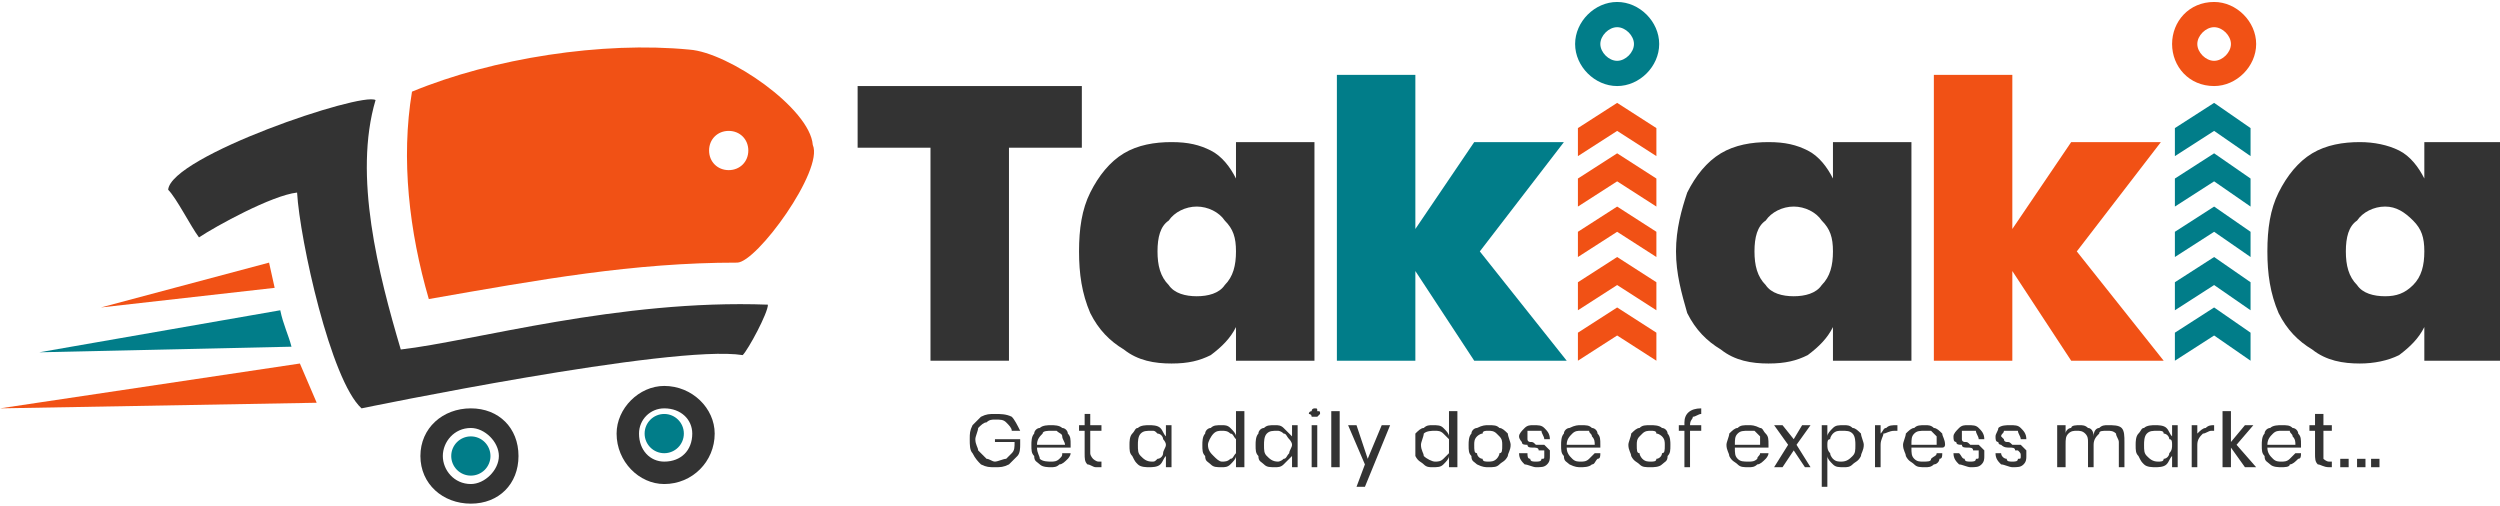 <?xml version="1.0" encoding="UTF-8"?>
<!DOCTYPE svg PUBLIC "-//W3C//DTD SVG 1.1//EN" "http://www.w3.org/Graphics/SVG/1.1/DTD/svg11.dtd">
<!-- Creator: CorelDRAW 2021 (64-Bit) -->
<svg xmlns="http://www.w3.org/2000/svg" xml:space="preserve" width="178px" height="36px" version="1.1" style="shape-rendering:geometricPrecision; text-rendering:geometricPrecision; image-rendering:optimizeQuality; fill-rule:evenodd; clip-rule:evenodd"
viewBox="0 0 8.92 1.79"
 xmlns:xlink="http://www.w3.org/1999/xlink"
 xmlns:xodm="http://www.corel.com/coreldraw/odm/2003">
 <defs>
  <style type="text/css">
   <![CDATA[
    .fil1 {fill:#017D89}
    .fil2 {fill:#333333}
    .fil0 {fill:#F15115}
    .fil5 {fill:#017D89;fill-rule:nonzero}
    .fil3 {fill:#333333;fill-rule:nonzero}
    .fil4 {fill:#F15115;fill-rule:nonzero}
   ]]>
  </style>
 </defs>
 <g id="Layer_x0020_1">
  <g id="_2032626141216">
   <path class="fil0" d="M1.53 1.06c0.4,-0.07 0.73,-0.13 1.1,-0.13 0.07,0 0.31,-0.33 0.27,-0.42 -0.01,-0.13 -0.3,-0.33 -0.44,-0.34 -0.31,-0.03 -0.7,0.03 -0.99,0.15 -0.04,0.24 -0.01,0.5 0.06,0.74zm1.07 -0.6c0.04,0 0.07,0.03 0.07,0.07 0,0.04 -0.03,0.07 -0.07,0.07 -0.04,0 -0.07,-0.03 -0.07,-0.07 0,-0.04 0.03,-0.07 0.07,-0.07z"/>
   <polygon class="fil0" points="1.07,1.29 0,1.45 1.13,1.43 "/>
   <polygon class="fil0" points="0.98,1.02 0.96,0.93 0.36,1.09 "/>
   <path class="fil1" d="M0.14 1.25l0.9 -0.02c-0.01,-0.04 -0.03,-0.08 -0.04,-0.13l-0.86 0.15z"/>
   <path class="fil2" d="M1.34 0.35c-0.05,-0.03 -0.73,0.2 -0.74,0.32 0.03,0.03 0.08,0.13 0.11,0.17 0.06,-0.04 0.26,-0.15 0.35,-0.16 0.01,0.17 0.12,0.67 0.23,0.77 0,0 1.11,-0.23 1.36,-0.19 0.02,-0.02 0.09,-0.15 0.09,-0.18 -0.53,-0.02 -1.05,0.13 -1.31,0.16 -0.08,-0.27 -0.17,-0.62 -0.09,-0.89z"/>
   <path class="fil2" d="M1.68 1.45c0.1,0 0.17,0.07 0.17,0.17 0,0.1 -0.07,0.17 -0.17,0.17 -0.1,0 -0.18,-0.07 -0.18,-0.17 0,-0.1 0.08,-0.17 0.18,-0.17zm0 0.07c0.05,0 0.1,0.05 0.1,0.1 0,0.05 -0.05,0.1 -0.1,0.1 -0.06,0 -0.1,-0.05 -0.1,-0.1 0,-0.05 0.04,-0.1 0.1,-0.1z"/>
   <circle class="fil1" cx="1.68" cy="1.62" r="0.07"/>
   <path class="fil2" d="M2.37 1.37c0.1,0 0.18,0.08 0.18,0.17 0,0.1 -0.08,0.18 -0.18,0.18 -0.09,0 -0.17,-0.08 -0.17,-0.18 0,-0.09 0.08,-0.17 0.17,-0.17zm0 0.08c0.06,0 0.1,0.04 0.1,0.09 0,0.06 -0.04,0.1 -0.1,0.1 -0.05,0 -0.09,-0.04 -0.09,-0.1 0,-0.05 0.04,-0.09 0.09,-0.09z"/>
   <circle class="fil1" cx="2.37" cy="1.54" r="0.07"/>
  </g>
  <path class="fil3" d="M3.55 1.47c0.02,0 0.04,0 0.06,0.01 0.01,0.01 0.02,0.03 0.03,0.05l-0.03 0c0,-0.01 -0.01,-0.02 -0.02,-0.03 -0.01,-0.01 -0.02,-0.01 -0.04,-0.01 -0.01,0 -0.02,0 -0.03,0.01 -0.01,0 -0.02,0.01 -0.03,0.02 0,0.01 -0.01,0.03 -0.01,0.04 0,0.02 0.01,0.03 0.01,0.04 0.01,0.01 0.02,0.02 0.03,0.03 0.01,0 0.02,0.01 0.03,0.01 0.01,0 0.03,-0.01 0.04,-0.01 0.01,-0.01 0.01,-0.01 0.02,-0.02 0.01,-0.01 0.01,-0.02 0.01,-0.04l-0.07 0 0 -0.01 0.09 0 0 0.02c0,0.01 0,0.03 -0.01,0.04 -0.01,0.01 -0.02,0.02 -0.03,0.03 -0.02,0.01 -0.03,0.01 -0.05,0.01 -0.02,0 -0.03,0 -0.05,-0.01 -0.01,-0.01 -0.02,-0.02 -0.03,-0.04 -0.01,-0.01 -0.01,-0.03 -0.01,-0.05 0,-0.02 0,-0.03 0.01,-0.05 0.01,-0.01 0.02,-0.02 0.03,-0.03 0.02,-0.01 0.03,-0.01 0.05,-0.01z"/>
  <path id="_1" class="fil3" d="M3.82 1.58c0,0 0,0.01 0,0.01l-0.12 0c0,0.02 0.01,0.03 0.01,0.04 0.01,0.01 0.03,0.01 0.04,0.01 0.01,0 0.02,0 0.03,-0.01 0.01,-0.01 0.01,-0.01 0.01,-0.02l0.03 0c0,0.01 -0.01,0.02 -0.01,0.02 -0.01,0.01 -0.02,0.02 -0.03,0.02 -0.01,0.01 -0.02,0.01 -0.03,0.01 -0.01,0 -0.03,0 -0.04,-0.01 -0.01,-0.01 -0.02,-0.01 -0.02,-0.03 -0.01,-0.01 -0.01,-0.02 -0.01,-0.04 0,-0.01 0,-0.03 0.01,-0.04 0,-0.01 0.01,-0.02 0.02,-0.02 0.01,-0.01 0.03,-0.01 0.04,-0.01 0.01,0 0.03,0 0.04,0.01 0.01,0 0.02,0.01 0.02,0.02 0.01,0.01 0.01,0.02 0.01,0.04zm-0.02 0c0,-0.01 -0.01,-0.02 -0.01,-0.03 0,-0.01 -0.01,-0.01 -0.02,-0.02 0,0 -0.01,0 -0.02,0 -0.01,0 -0.03,0 -0.03,0.01 -0.01,0.01 -0.02,0.02 -0.02,0.04l0.1 0z"/>
  <path id="_2" class="fil3" d="M3.93 1.64l0 0.02 -0.02 0c-0.01,0 -0.02,-0.01 -0.03,-0.01 -0.01,-0.01 -0.01,-0.02 -0.01,-0.04l0 -0.08 -0.02 0 0 -0.02 0.02 0 0 -0.04 0.02 0 0 0.04 0.04 0 0 0.02 -0.04 0 0 0.08c0,0.01 0.01,0.02 0.01,0.02 0,0 0.01,0.01 0.02,0.01l0.01 0z"/>
  <path id="_3" class="fil3" d="M4.1 1.51c0.01,0 0.03,0 0.04,0.01 0.01,0.01 0.01,0.02 0.02,0.03l0 -0.04 0.02 0 0 0.15 -0.02 0 0 -0.04c-0.01,0.01 -0.01,0.02 -0.02,0.03 -0.01,0.01 -0.03,0.01 -0.04,0.01 -0.01,0 -0.03,0 -0.04,-0.01 -0.01,-0.01 -0.01,-0.01 -0.02,-0.03 -0.01,-0.01 -0.01,-0.02 -0.01,-0.04 0,-0.01 0,-0.03 0.01,-0.04 0.01,-0.01 0.01,-0.02 0.02,-0.02 0.01,-0.01 0.03,-0.01 0.04,-0.01zm0.01 0.02c-0.02,0 -0.03,0 -0.04,0.01 -0.01,0.01 -0.01,0.03 -0.01,0.04 0,0.02 0,0.03 0.01,0.04 0.01,0.01 0.02,0.02 0.04,0.02 0.01,0 0.01,0 0.02,-0.01 0.01,0 0.02,-0.01 0.02,-0.02 0,-0.01 0.01,-0.02 0.01,-0.03 0,-0.01 -0.01,-0.02 -0.01,-0.02 0,-0.01 -0.01,-0.02 -0.02,-0.02 -0.01,-0.01 -0.01,-0.01 -0.02,-0.01z"/>
  <path id="_4" class="fil3" d="M4.36 1.51c0.01,0 0.02,0 0.03,0.01 0.01,0.01 0.02,0.02 0.02,0.03l0 -0.09 0.03 0 0 0.2 -0.03 0 0 -0.04c0,0.01 -0.01,0.02 -0.02,0.03 -0.01,0.01 -0.02,0.01 -0.03,0.01 -0.02,0 -0.03,0 -0.04,-0.01 -0.01,-0.01 -0.02,-0.01 -0.02,-0.03 -0.01,-0.01 -0.01,-0.02 -0.01,-0.04 0,-0.01 0,-0.03 0.01,-0.04 0,-0.01 0.01,-0.02 0.02,-0.02 0.01,-0.01 0.02,-0.01 0.04,-0.01zm0 0.02c-0.01,0 -0.02,0 -0.03,0.01 -0.01,0.01 -0.02,0.03 -0.02,0.04 0,0.02 0.01,0.03 0.02,0.04 0.01,0.01 0.02,0.02 0.03,0.02 0.01,0 0.02,0 0.03,-0.01 0.01,0 0.01,-0.01 0.02,-0.02 0,-0.01 0,-0.02 0,-0.03 0,-0.01 0,-0.02 0,-0.02 -0.01,-0.01 -0.01,-0.02 -0.02,-0.02 -0.01,-0.01 -0.02,-0.01 -0.03,-0.01z"/>
  <path id="_5" class="fil3" d="M4.55 1.51c0.01,0 0.02,0 0.03,0.01 0.01,0.01 0.02,0.02 0.03,0.03l0 -0.04 0.02 0 0 0.15 -0.02 0 0 -0.04c-0.01,0.01 -0.02,0.02 -0.03,0.03 -0.01,0.01 -0.02,0.01 -0.03,0.01 -0.02,0 -0.03,0 -0.04,-0.01 -0.01,-0.01 -0.02,-0.01 -0.02,-0.03 -0.01,-0.01 -0.01,-0.02 -0.01,-0.04 0,-0.01 0,-0.03 0.01,-0.04 0,-0.01 0.01,-0.02 0.02,-0.02 0.01,-0.01 0.02,-0.01 0.04,-0.01zm0.01 0.02c-0.02,0 -0.03,0 -0.04,0.01 -0.01,0.01 -0.01,0.03 -0.01,0.04 0,0.02 0,0.03 0.01,0.04 0.01,0.01 0.02,0.02 0.04,0.02 0,0 0.01,0 0.02,-0.01 0.01,0 0.01,-0.01 0.02,-0.02 0,-0.01 0.01,-0.02 0.01,-0.03 0,-0.01 -0.01,-0.02 -0.01,-0.02 -0.01,-0.01 -0.01,-0.02 -0.02,-0.02 -0.01,-0.01 -0.02,-0.01 -0.02,-0.01z"/>
  <path id="_6" class="fil3" d="M4.67 1.47c0,-0.01 0.01,-0.01 0.01,-0.01 0,-0.01 0.01,-0.01 0.01,-0.01 0.01,0 0.01,0 0.01,0.01 0.01,0 0.01,0 0.01,0.01 0,0 0,0 -0.01,0.01 0,0 0,0 -0.01,0 0,0 -0.01,0 -0.01,0 0,-0.01 -0.01,-0.01 -0.01,-0.01zm0.03 0.04l0 0.15 -0.02 0 0 -0.15 0.02 0z"/>
  <polygon id="_7" class="fil3" points="4.78,1.46 4.78,1.66 4.75,1.66 4.75,1.46 "/>
  <polygon id="_8" class="fil3" points="4.84,1.51 4.88,1.63 4.93,1.51 4.96,1.51 4.87,1.73 4.84,1.73 4.87,1.65 4.81,1.51 "/>
  <path id="_9" class="fil3" d="M5.11 1.51c0.02,0 0.03,0 0.04,0.01 0.01,0.01 0.02,0.02 0.02,0.03l0 -0.09 0.03 0 0 0.2 -0.03 0 0 -0.04c0,0.01 -0.01,0.02 -0.02,0.03 -0.01,0.01 -0.02,0.01 -0.04,0.01 -0.01,0 -0.02,0 -0.03,-0.01 -0.01,-0.01 -0.02,-0.01 -0.03,-0.03 0,-0.01 0,-0.02 0,-0.04 0,-0.01 0,-0.03 0,-0.04 0.01,-0.01 0.02,-0.02 0.03,-0.02 0.01,-0.01 0.02,-0.01 0.03,-0.01zm0.01 0.02c-0.01,0 -0.03,0 -0.04,0.01 0,0.01 -0.01,0.03 -0.01,0.04 0,0.02 0.01,0.03 0.01,0.04 0.01,0.01 0.03,0.02 0.04,0.02 0.01,0 0.02,0 0.03,-0.01 0,0 0.01,-0.01 0.02,-0.02 0,-0.01 0,-0.02 0,-0.03 0,-0.01 0,-0.02 0,-0.02 -0.01,-0.01 -0.02,-0.02 -0.02,-0.02 -0.01,-0.01 -0.02,-0.01 -0.03,-0.01z"/>
  <path id="_10" class="fil3" d="M5.31 1.51c0.02,0 0.03,0 0.04,0.01 0.01,0 0.02,0.01 0.03,0.02 0,0.01 0.01,0.03 0.01,0.04 0,0.02 -0.01,0.03 -0.01,0.04 -0.01,0.02 -0.02,0.02 -0.03,0.03 -0.01,0.01 -0.02,0.01 -0.04,0.01 -0.01,0 -0.02,0 -0.04,-0.01 -0.01,-0.01 -0.02,-0.01 -0.02,-0.03 -0.01,-0.01 -0.01,-0.02 -0.01,-0.04 0,-0.01 0,-0.03 0.01,-0.04 0,-0.01 0.01,-0.02 0.02,-0.02 0.02,-0.01 0.03,-0.01 0.04,-0.01zm0 0.02c-0.01,0 -0.02,0 -0.02,0.01 -0.01,0 -0.02,0.01 -0.02,0.01 -0.01,0.01 -0.01,0.02 -0.01,0.03 0,0.02 0,0.03 0.01,0.03 0,0.01 0.01,0.02 0.02,0.02 0,0.01 0.01,0.01 0.02,0.01 0.01,0 0.02,0 0.03,-0.01 0,0 0.01,-0.01 0.01,-0.02 0.01,0 0.01,-0.01 0.01,-0.03 0,-0.01 0,-0.02 -0.01,-0.03 0,0 -0.01,-0.01 -0.01,-0.01 -0.01,-0.01 -0.02,-0.01 -0.03,-0.01z"/>
  <path id="_11" class="fil3" d="M5.47 1.51c0.02,0 0.03,0 0.04,0.01 0.01,0.01 0.02,0.02 0.02,0.04l-0.02 0c0,-0.01 -0.01,-0.02 -0.01,-0.03 -0.01,0 -0.02,0 -0.03,0 -0.01,0 -0.01,0 -0.02,0 0,0.01 0,0.01 0,0.02 0,0 0,0.01 0,0.01 0,0.01 0.01,0.01 0.01,0.01 0.01,0 0.01,0 0.02,0.01 0.01,0 0.02,0 0.03,0 0.01,0.01 0.01,0.01 0.02,0.02 0,0 0,0.01 0,0.02 0,0.01 0,0.02 -0.01,0.03 -0.01,0.01 -0.02,0.01 -0.04,0.01 -0.01,0 -0.03,-0.01 -0.04,-0.01 -0.01,-0.01 -0.02,-0.02 -0.02,-0.04l0.03 0c0,0.01 0,0.02 0.01,0.02 0,0.01 0.01,0.01 0.02,0.01 0.01,0 0.02,0 0.02,-0.01 0.01,0 0.01,0 0.01,-0.01 0,-0.01 0,-0.01 0,-0.02 -0.01,0 -0.01,0 -0.02,0 0,-0.01 -0.01,-0.01 -0.02,-0.01 -0.01,0 -0.02,0 -0.02,-0.01 -0.01,0 -0.02,0 -0.02,-0.01 0,0 -0.01,-0.01 -0.01,-0.02 0,-0.01 0.01,-0.02 0.02,-0.03 0.01,-0.01 0.02,-0.01 0.03,-0.01z"/>
  <path id="_12" class="fil3" d="M5.71 1.58c0,0 0,0.01 0,0.01l-0.12 0c0,0.02 0.01,0.03 0.02,0.04 0.01,0.01 0.02,0.01 0.03,0.01 0.01,0 0.02,0 0.03,-0.01 0.01,-0.01 0.01,-0.01 0.02,-0.02l0.02 0c0,0.01 0,0.02 -0.01,0.02 -0.01,0.01 -0.01,0.02 -0.02,0.02 -0.01,0.01 -0.03,0.01 -0.04,0.01 -0.01,0 -0.02,0 -0.04,-0.01 -0.01,-0.01 -0.02,-0.01 -0.02,-0.03 -0.01,-0.01 -0.01,-0.02 -0.01,-0.04 0,-0.01 0,-0.03 0.01,-0.04 0,-0.01 0.01,-0.02 0.02,-0.02 0.02,-0.01 0.03,-0.01 0.04,-0.01 0.02,0 0.03,0 0.04,0.01 0.01,0 0.02,0.01 0.02,0.02 0.01,0.01 0.01,0.02 0.01,0.04zm-0.02 0c0,-0.01 0,-0.02 -0.01,-0.03 0,-0.01 -0.01,-0.01 -0.01,-0.02 -0.01,0 -0.02,0 -0.03,0 -0.01,0 -0.02,0 -0.03,0.01 -0.01,0.01 -0.02,0.02 -0.02,0.04l0.1 0z"/>
  <path id="_13" class="fil3" d="M5.89 1.51c0.01,0 0.03,0 0.04,0.01 0.01,0 0.02,0.01 0.02,0.02 0.01,0.01 0.01,0.03 0.01,0.04 0,0.02 0,0.03 -0.01,0.04 0,0.02 -0.01,0.02 -0.02,0.03 -0.01,0.01 -0.03,0.01 -0.04,0.01 -0.02,0 -0.03,0 -0.04,-0.01 -0.01,-0.01 -0.02,-0.01 -0.03,-0.03 0,-0.01 -0.01,-0.02 -0.01,-0.04 0,-0.01 0.01,-0.03 0.01,-0.04 0.01,-0.01 0.02,-0.02 0.03,-0.02 0.01,-0.01 0.02,-0.01 0.04,-0.01zm0 0.02c-0.01,0 -0.02,0 -0.03,0.01 0,0 -0.01,0.01 -0.01,0.01 -0.01,0.01 -0.01,0.02 -0.01,0.03 0,0.02 0,0.03 0.01,0.03 0,0.01 0.01,0.02 0.01,0.02 0.01,0.01 0.02,0.01 0.03,0.01 0.01,0 0.02,0 0.02,-0.01 0.01,0 0.02,-0.01 0.02,-0.02 0.01,0 0.01,-0.01 0.01,-0.03 0,-0.01 0,-0.02 -0.01,-0.03 0,0 -0.01,-0.01 -0.02,-0.01 0,-0.01 -0.01,-0.01 -0.02,-0.01z"/>
  <path id="_14" class="fil3" d="M6.07 1.47c-0.01,0 -0.02,0.01 -0.03,0.01 0,0.01 -0.01,0.01 -0.01,0.03l0 0 0.04 0 0 0.02 -0.04 0 0 0.13 -0.02 0 0 -0.13 -0.02 0 0 -0.02 0.02 0 0 -0.01c0,-0.03 0.02,-0.05 0.06,-0.05l0 0.02z"/>
  <path id="_15" class="fil3" d="M6.31 1.58c0,0 0,0.01 0,0.01l-0.12 0c0,0.02 0,0.03 0.01,0.04 0.01,0.01 0.02,0.01 0.04,0.01 0.01,0 0.02,0 0.03,-0.01 0,-0.01 0.01,-0.01 0.01,-0.02l0.03 0c0,0.01 -0.01,0.02 -0.01,0.02 -0.01,0.01 -0.02,0.02 -0.03,0.02 -0.01,0.01 -0.02,0.01 -0.03,0.01 -0.02,0 -0.03,0 -0.04,-0.01 -0.01,-0.01 -0.02,-0.01 -0.03,-0.03 0,-0.01 -0.01,-0.02 -0.01,-0.04 0,-0.01 0.01,-0.03 0.01,-0.04 0.01,-0.01 0.02,-0.02 0.03,-0.02 0.01,-0.01 0.02,-0.01 0.04,-0.01 0.01,0 0.02,0 0.04,0.01 0.01,0 0.01,0.01 0.02,0.02 0.01,0.01 0.01,0.02 0.01,0.04zm-0.03 0c0,-0.01 0,-0.02 0,-0.03 -0.01,-0.01 -0.01,-0.01 -0.02,-0.02 -0.01,0 -0.01,0 -0.02,0 -0.02,0 -0.03,0 -0.04,0.01 -0.01,0.01 -0.01,0.02 -0.01,0.04l0.09 0z"/>
  <polygon id="_16" class="fil3" points="6.44,1.66 6.4,1.6 6.36,1.66 6.33,1.66 6.38,1.58 6.33,1.51 6.36,1.51 6.4,1.56 6.43,1.51 6.46,1.51 6.41,1.58 6.46,1.66 "/>
  <path id="_17" class="fil3" d="M6.58 1.51c0.01,0 0.02,0 0.03,0.01 0.01,0 0.02,0.01 0.03,0.02 0,0.01 0.01,0.03 0.01,0.04 0,0.02 -0.01,0.03 -0.01,0.04 -0.01,0.02 -0.02,0.02 -0.03,0.03 -0.01,0.01 -0.02,0.01 -0.03,0.01 -0.02,0 -0.03,0 -0.04,-0.01 -0.01,-0.01 -0.02,-0.02 -0.02,-0.03l0 0.11 -0.02 0 0 -0.22 0.02 0 0 0.04c0,-0.01 0.01,-0.02 0.02,-0.03 0.01,-0.01 0.02,-0.01 0.04,-0.01zm-0.01 0.02c-0.01,0 -0.02,0 -0.03,0.01 0,0 -0.01,0.01 -0.01,0.02 -0.01,0 -0.01,0.01 -0.01,0.02 0,0.01 0,0.02 0.01,0.03 0,0.01 0.01,0.02 0.01,0.02 0.01,0.01 0.02,0.01 0.03,0.01 0.02,0 0.03,-0.01 0.04,-0.02 0.01,-0.01 0.01,-0.02 0.01,-0.04 0,-0.01 0,-0.03 -0.01,-0.04 -0.01,-0.01 -0.02,-0.01 -0.04,-0.01z"/>
  <path id="_18" class="fil3" d="M6.71 1.54c0.01,-0.01 0.01,-0.02 0.02,-0.02 0.01,-0.01 0.02,-0.01 0.04,-0.01l0 0.02 -0.01 0c-0.02,0 -0.03,0.01 -0.04,0.01 0,0.01 -0.01,0.02 -0.01,0.04l0 0.08 -0.02 0 0 -0.15 0.02 0 0 0.03z"/>
  <path id="_19" class="fil3" d="M6.94 1.58c0,0 0,0.01 -0.01,0.01l-0.11 0c0,0.02 0,0.03 0.01,0.04 0.01,0.01 0.02,0.01 0.03,0.01 0.02,0 0.03,0 0.03,-0.01 0.01,-0.01 0.02,-0.01 0.02,-0.02l0.02 0c0,0.01 0,0.02 -0.01,0.02 0,0.01 -0.01,0.02 -0.02,0.02 -0.01,0.01 -0.02,0.01 -0.03,0.01 -0.02,0 -0.03,0 -0.04,-0.01 -0.01,-0.01 -0.02,-0.01 -0.03,-0.03 0,-0.01 -0.01,-0.02 -0.01,-0.04 0,-0.01 0.01,-0.03 0.01,-0.04 0.01,-0.01 0.02,-0.02 0.03,-0.02 0.01,-0.01 0.02,-0.01 0.04,-0.01 0.01,0 0.02,0 0.03,0.01 0.01,0 0.02,0.01 0.03,0.02 0,0.01 0.01,0.02 0.01,0.04zm-0.03 0c0,-0.01 0,-0.02 0,-0.03 -0.01,-0.01 -0.01,-0.01 -0.02,-0.02 -0.01,0 -0.02,0 -0.02,0 -0.02,0 -0.03,0 -0.04,0.01 -0.01,0.01 -0.01,0.02 -0.01,0.04l0.09 0z"/>
  <path id="_20" class="fil3" d="M7.02 1.51c0.02,0 0.03,0 0.04,0.01 0.01,0.01 0.02,0.02 0.02,0.04l-0.02 0c0,-0.01 -0.01,-0.02 -0.01,-0.03 -0.01,0 -0.02,0 -0.03,0 -0.01,0 -0.01,0 -0.02,0 0,0.01 0,0.01 0,0.02 0,0 0,0.01 0,0.01 0,0.01 0.01,0.01 0.01,0.01 0.01,0 0.01,0 0.02,0.01 0.01,0 0.02,0 0.03,0 0.01,0.01 0.01,0.01 0.02,0.02 0,0 0,0.01 0,0.02 0,0.01 0,0.02 -0.01,0.03 -0.01,0.01 -0.02,0.01 -0.04,0.01 -0.01,0 -0.03,-0.01 -0.04,-0.01 -0.01,-0.01 -0.02,-0.02 -0.02,-0.04l0.02 0c0.01,0.01 0.01,0.02 0.02,0.02 0,0.01 0.01,0.01 0.02,0.01 0.01,0 0.02,0 0.02,-0.01 0.01,0 0.01,0 0.01,-0.01 0,-0.01 0,-0.01 0,-0.02 -0.01,0 -0.01,0 -0.02,0 0,-0.01 -0.01,-0.01 -0.02,-0.01 -0.01,0 -0.02,0 -0.02,-0.01 -0.01,0 -0.02,0 -0.02,-0.01 -0.01,0 -0.01,-0.01 -0.01,-0.02 0,-0.01 0.01,-0.02 0.02,-0.03 0.01,-0.01 0.02,-0.01 0.03,-0.01z"/>
  <path id="_21" class="fil3" d="M7.17 1.51c0.02,0 0.03,0 0.04,0.01 0.01,0.01 0.02,0.02 0.02,0.04l-0.02 0c0,-0.01 -0.01,-0.02 -0.01,-0.03 -0.01,0 -0.02,0 -0.03,0 -0.01,0 -0.01,0 -0.02,0 0,0.01 -0.01,0.01 -0.01,0.02 0,0 0.01,0.01 0.01,0.01 0,0.01 0.01,0.01 0.01,0.01 0.01,0 0.01,0 0.02,0.01 0.01,0 0.02,0 0.03,0 0.01,0.01 0.01,0.01 0.02,0.02 0,0 0,0.01 0,0.02 0,0.01 0,0.02 -0.01,0.03 -0.01,0.01 -0.02,0.01 -0.04,0.01 -0.01,0 -0.03,-0.01 -0.04,-0.01 -0.01,-0.01 -0.02,-0.02 -0.02,-0.04l0.02 0c0,0.01 0.01,0.02 0.02,0.02 0,0.01 0.01,0.01 0.02,0.01 0.01,0 0.02,0 0.02,-0.01 0.01,0 0.01,0 0.01,-0.01 0,-0.01 0,-0.01 -0.01,-0.02 0,0 0,0 -0.01,0 0,-0.01 -0.01,-0.01 -0.02,-0.01 -0.01,0 -0.02,0 -0.03,-0.01 0,0 -0.01,0 -0.01,-0.01 -0.01,0 -0.01,-0.01 -0.01,-0.02 0,-0.01 0.01,-0.02 0.01,-0.03 0.01,-0.01 0.03,-0.01 0.04,-0.01z"/>
  <path id="_22" class="fil3" d="M7.52 1.51c0.02,0 0.04,0 0.05,0.01 0.01,0.01 0.01,0.03 0.01,0.05l0 0.09 -0.02 0 0 -0.09c0,-0.01 -0.01,-0.02 -0.01,-0.03 -0.01,-0.01 -0.02,-0.01 -0.03,-0.01 -0.02,0 -0.03,0 -0.03,0.01 -0.01,0.01 -0.02,0.02 -0.02,0.04l0 0.08 -0.02 0 0 -0.09c0,-0.01 0,-0.02 -0.01,-0.03 -0.01,-0.01 -0.02,-0.01 -0.03,-0.01 -0.01,0 -0.02,0 -0.03,0.01 -0.01,0.01 -0.01,0.02 -0.01,0.04l0 0.08 -0.03 0 0 -0.15 0.03 0 0 0.03c0,-0.01 0.01,-0.02 0.02,-0.02 0,-0.01 0.02,-0.01 0.03,-0.01 0.01,0 0.02,0 0.03,0.01 0.01,0 0.02,0.01 0.02,0.03 0,-0.02 0.01,-0.03 0.02,-0.03 0.01,-0.01 0.02,-0.01 0.03,-0.01z"/>
  <path id="_23" class="fil3" d="M7.69 1.51c0.01,0 0.03,0 0.04,0.01 0.01,0.01 0.01,0.02 0.02,0.03l0 -0.04 0.02 0 0 0.15 -0.02 0 0 -0.04c-0.01,0.01 -0.01,0.02 -0.02,0.03 -0.01,0.01 -0.03,0.01 -0.04,0.01 -0.01,0 -0.03,0 -0.04,-0.01 -0.01,-0.01 -0.01,-0.01 -0.02,-0.03 -0.01,-0.01 -0.01,-0.02 -0.01,-0.04 0,-0.01 0,-0.03 0.01,-0.04 0.01,-0.01 0.01,-0.02 0.02,-0.02 0.01,-0.01 0.03,-0.01 0.04,-0.01zm0.01 0.02c-0.02,0 -0.03,0 -0.04,0.01 -0.01,0.01 -0.01,0.03 -0.01,0.04 0,0.02 0,0.03 0.01,0.04 0.01,0.01 0.02,0.02 0.04,0.02 0.01,0 0.02,0 0.02,-0.01 0.01,0 0.02,-0.01 0.02,-0.02 0.01,-0.01 0.01,-0.02 0.01,-0.03 0,-0.01 0,-0.02 -0.01,-0.02 0,-0.01 -0.01,-0.02 -0.02,-0.02 0,-0.01 -0.01,-0.01 -0.02,-0.01z"/>
  <path id="_24" class="fil3" d="M7.84 1.54c0.01,-0.01 0.02,-0.02 0.03,-0.02 0.01,-0.01 0.02,-0.01 0.03,-0.01l0 0.02 -0.01 0c-0.01,0 -0.02,0.01 -0.03,0.01 -0.01,0.01 -0.02,0.02 -0.02,0.04l0 0.08 -0.02 0 0 -0.15 0.02 0 0 0.03z"/>
  <polygon id="_25" class="fil3" points="8.01,1.66 7.96,1.59 7.96,1.66 7.93,1.66 7.93,1.46 7.96,1.46 7.96,1.57 8.01,1.51 8.04,1.51 7.98,1.58 8.05,1.66 "/>
  <path id="_26" class="fil3" d="M8.21 1.58c0,0 0,0.01 0,0.01l-0.12 0c0,0.02 0.01,0.03 0.02,0.04 0.01,0.01 0.02,0.01 0.03,0.01 0.01,0 0.02,0 0.03,-0.01 0.01,-0.01 0.01,-0.01 0.02,-0.02l0.02 0c0,0.01 0,0.02 -0.01,0.02 -0.01,0.01 -0.02,0.02 -0.03,0.02 0,0.01 -0.02,0.01 -0.03,0.01 -0.01,0 -0.03,0 -0.04,-0.01 -0.01,-0.01 -0.02,-0.01 -0.02,-0.03 -0.01,-0.01 -0.01,-0.02 -0.01,-0.04 0,-0.01 0,-0.03 0.01,-0.04 0,-0.01 0.01,-0.02 0.02,-0.02 0.01,-0.01 0.03,-0.01 0.04,-0.01 0.02,0 0.03,0 0.04,0.01 0.01,0 0.02,0.01 0.02,0.02 0.01,0.01 0.01,0.02 0.01,0.04zm-0.02 0c0,-0.01 0,-0.02 -0.01,-0.03 0,-0.01 -0.01,-0.01 -0.01,-0.02 -0.01,0 -0.02,0 -0.03,0 -0.01,0 -0.02,0 -0.03,0.01 -0.01,0.01 -0.02,0.02 -0.02,0.04l0.1 0z"/>
  <path id="_27" class="fil3" d="M8.32 1.64l0 0.02 -0.01 0c-0.02,0 -0.03,-0.01 -0.04,-0.01 -0.01,-0.01 -0.01,-0.02 -0.01,-0.04l0 -0.08 -0.02 0 0 -0.02 0.02 0 0 -0.04 0.03 0 0 0.04 0.03 0 0 0.02 -0.03 0 0 0.08c0,0.01 0,0.02 0,0.02 0,0 0.01,0.01 0.02,0.01l0.01 0z"/>
  <polygon id="_28" class="fil3" points="8.38,1.63 8.38,1.66 8.35,1.66 8.35,1.63 "/>
  <polygon id="_29" class="fil3" points="8.44,1.63 8.44,1.66 8.41,1.66 8.41,1.63 "/>
  <polygon id="_30" class="fil3" points="8.49,1.63 8.49,1.66 8.46,1.66 8.46,1.63 "/>
  <g id="_2032626146544">
   <polygon class="fil3" points="3.86,0.3 3.86,0.52 3.6,0.52 3.6,1.28 3.32,1.28 3.32,0.52 3.06,0.52 3.06,0.3 "/>
   <path class="fil3" d="M4.18 0.5c0.06,0 0.1,0.01 0.14,0.03 0.04,0.02 0.07,0.06 0.09,0.1l0 -0.13 0.28 0 0 0.78 -0.28 0 0 -0.12c-0.02,0.04 -0.05,0.07 -0.09,0.1 -0.04,0.02 -0.08,0.03 -0.14,0.03 -0.06,0 -0.12,-0.01 -0.17,-0.05 -0.05,-0.03 -0.09,-0.07 -0.12,-0.13 -0.03,-0.07 -0.04,-0.14 -0.04,-0.22 0,-0.08 0.01,-0.15 0.04,-0.21 0.03,-0.06 0.07,-0.11 0.12,-0.14 0.05,-0.03 0.11,-0.04 0.17,-0.04zm0.09 0.23c-0.04,0 -0.08,0.02 -0.1,0.05 -0.03,0.02 -0.04,0.06 -0.04,0.11 0,0.05 0.01,0.09 0.04,0.12 0.02,0.03 0.06,0.04 0.1,0.04 0.04,0 0.08,-0.01 0.1,-0.04 0.03,-0.03 0.04,-0.07 0.04,-0.12 0,-0.05 -0.01,-0.08 -0.04,-0.11 -0.02,-0.03 -0.06,-0.05 -0.1,-0.05z"/>
   <polygon class="fil4" points="7.39,1.28 7.18,0.96 7.18,1.28 6.9,1.28 6.9,0.26 7.18,0.26 7.18,0.81 7.39,0.5 7.71,0.5 7.41,0.89 7.72,1.28 "/>
   <path class="fil3" d="M6.31 0.5c0.06,0 0.1,0.01 0.14,0.03 0.04,0.02 0.07,0.06 0.09,0.1l0 -0.13 0.28 0 0 0.78 -0.28 0 0 -0.12c-0.02,0.04 -0.05,0.07 -0.09,0.1 -0.04,0.02 -0.08,0.03 -0.14,0.03 -0.06,0 -0.12,-0.01 -0.17,-0.05 -0.05,-0.03 -0.09,-0.07 -0.12,-0.13 -0.02,-0.07 -0.04,-0.14 -0.04,-0.22 0,-0.08 0.02,-0.15 0.04,-0.21 0.03,-0.06 0.07,-0.11 0.12,-0.14 0.05,-0.03 0.11,-0.04 0.17,-0.04zm0.09 0.23c-0.04,0 -0.08,0.02 -0.1,0.05 -0.03,0.02 -0.04,0.06 -0.04,0.11 0,0.05 0.01,0.09 0.04,0.12 0.02,0.03 0.06,0.04 0.1,0.04 0.04,0 0.08,-0.01 0.1,-0.04 0.03,-0.03 0.04,-0.07 0.04,-0.12 0,-0.05 -0.01,-0.08 -0.04,-0.11 -0.02,-0.03 -0.06,-0.05 -0.1,-0.05z"/>
   <polygon class="fil5" points="5.26,1.28 5.05,0.96 5.05,1.28 4.77,1.28 4.77,0.26 5.05,0.26 5.05,0.81 5.26,0.5 5.58,0.5 5.28,0.89 5.59,1.28 "/>
   <path class="fil3" d="M8.42 0.5c0.05,0 0.1,0.01 0.14,0.03 0.04,0.02 0.07,0.06 0.09,0.1l0 -0.13 0.27 0 0 0.78 -0.27 0 0 -0.12c-0.02,0.04 -0.05,0.07 -0.09,0.1 -0.04,0.02 -0.09,0.03 -0.14,0.03 -0.06,0 -0.12,-0.01 -0.17,-0.05 -0.05,-0.03 -0.09,-0.07 -0.12,-0.13 -0.03,-0.07 -0.04,-0.14 -0.04,-0.22 0,-0.08 0.01,-0.15 0.04,-0.21 0.03,-0.06 0.07,-0.11 0.12,-0.14 0.05,-0.03 0.11,-0.04 0.17,-0.04zm0.09 0.23c-0.04,0 -0.08,0.02 -0.1,0.05 -0.03,0.02 -0.04,0.06 -0.04,0.11 0,0.05 0.01,0.09 0.04,0.12 0.02,0.03 0.06,0.04 0.1,0.04 0.04,0 0.07,-0.01 0.1,-0.04 0.03,-0.03 0.04,-0.07 0.04,-0.12 0,-0.05 -0.01,-0.08 -0.04,-0.11 -0.03,-0.03 -0.06,-0.05 -0.1,-0.05z"/>
   <path class="fil4" d="M5.91 1.28l0 -0.1 -0.14 -0.09 -0.14 0.09 0 0.1 0.14 -0.09 0.14 0.09zm0 -0.05m-0.07 -0.09m-0.14 0m-0.07 0.09m0.07 0.01m0.14 0"/>
   <path class="fil4" d="M5.91 1.1l0 -0.1 -0.14 -0.09 -0.14 0.09 0 0.1 0.14 -0.09 0.14 0.09zm0 -0.05m-0.07 -0.09m-0.14 0m-0.07 0.09m0.07 0.01m0.14 0"/>
   <path class="fil4" d="M5.91 0.91l0 -0.09 -0.14 -0.09 -0.14 0.09 0 0.09 0.14 -0.09 0.14 0.09zm0 -0.05m-0.07 -0.09m-0.14 0m-0.07 0.09m0.07 0.01m0.14 0"/>
   <path class="fil4" d="M5.91 0.73l0 -0.1 -0.14 -0.09 -0.14 0.09 0 0.1 0.14 -0.09 0.14 0.09zm0 -0.05m-0.07 -0.09m-0.14 0m-0.07 0.09m0.07 0.01m0.14 0"/>
   <path class="fil4" d="M5.91 0.55l0 -0.1 -0.14 -0.09 -0.14 0.09 0 0.1 0.14 -0.09 0.14 0.09zm0 -0.05m-0.07 -0.1m-0.14 0m-0.07 0.1m0.07 0m0.14 0"/>
   <path class="fil1" d="M5.77 0c0.08,0 0.15,0.07 0.15,0.15 0,0.08 -0.07,0.15 -0.15,0.15 -0.08,0 -0.15,-0.07 -0.15,-0.15 0,-0.08 0.07,-0.15 0.15,-0.15zm0 0.09c0.03,0 0.06,0.03 0.06,0.06 0,0.03 -0.03,0.06 -0.06,0.06 -0.03,0 -0.06,-0.03 -0.06,-0.06 0,-0.03 0.03,-0.06 0.06,-0.06z"/>
   <path class="fil5" d="M8.03 1.28l0 -0.1 -0.13 -0.09 -0.14 0.09 0 0.1 0.14 -0.09 0.13 0.09zm0 -0.05m-0.06 -0.09m-0.14 0m-0.07 0.09m0.07 0.01m0.14 0"/>
   <path class="fil5" d="M8.03 1.1l0 -0.1 -0.13 -0.09 -0.14 0.09 0 0.1 0.14 -0.09 0.13 0.09zm0 -0.05m-0.06 -0.09m-0.14 0m-0.07 0.09m0.07 0.01m0.14 0"/>
   <path class="fil5" d="M8.03 0.91l0 -0.09 -0.13 -0.09 -0.14 0.09 0 0.09 0.14 -0.09 0.13 0.09zm0 -0.05m-0.06 -0.09m-0.14 0m-0.07 0.09m0.07 0.01m0.14 0"/>
   <path class="fil5" d="M8.03 0.73l0 -0.1 -0.13 -0.09 -0.14 0.09 0 0.1 0.14 -0.09 0.13 0.09zm0 -0.05m-0.06 -0.09m-0.14 0m-0.07 0.09m0.07 0.01m0.14 0"/>
   <path class="fil5" d="M8.03 0.55l0 -0.1 -0.13 -0.09 -0.14 0.09 0 0.1 0.14 -0.09 0.13 0.09zm0 -0.05m-0.06 -0.1m-0.14 0m-0.07 0.1m0.07 0m0.14 0"/>
   <path class="fil0" d="M7.9 0c0.08,0 0.15,0.07 0.15,0.15 0,0.08 -0.07,0.15 -0.15,0.15 -0.09,0 -0.15,-0.07 -0.15,-0.15 0,-0.08 0.06,-0.15 0.15,-0.15zm0 0.09c0.03,0 0.06,0.03 0.06,0.06 0,0.03 -0.03,0.06 -0.06,0.06 -0.03,0 -0.06,-0.03 -0.06,-0.06 0,-0.03 0.03,-0.06 0.06,-0.06z"/>
  </g>
 </g>
</svg>
